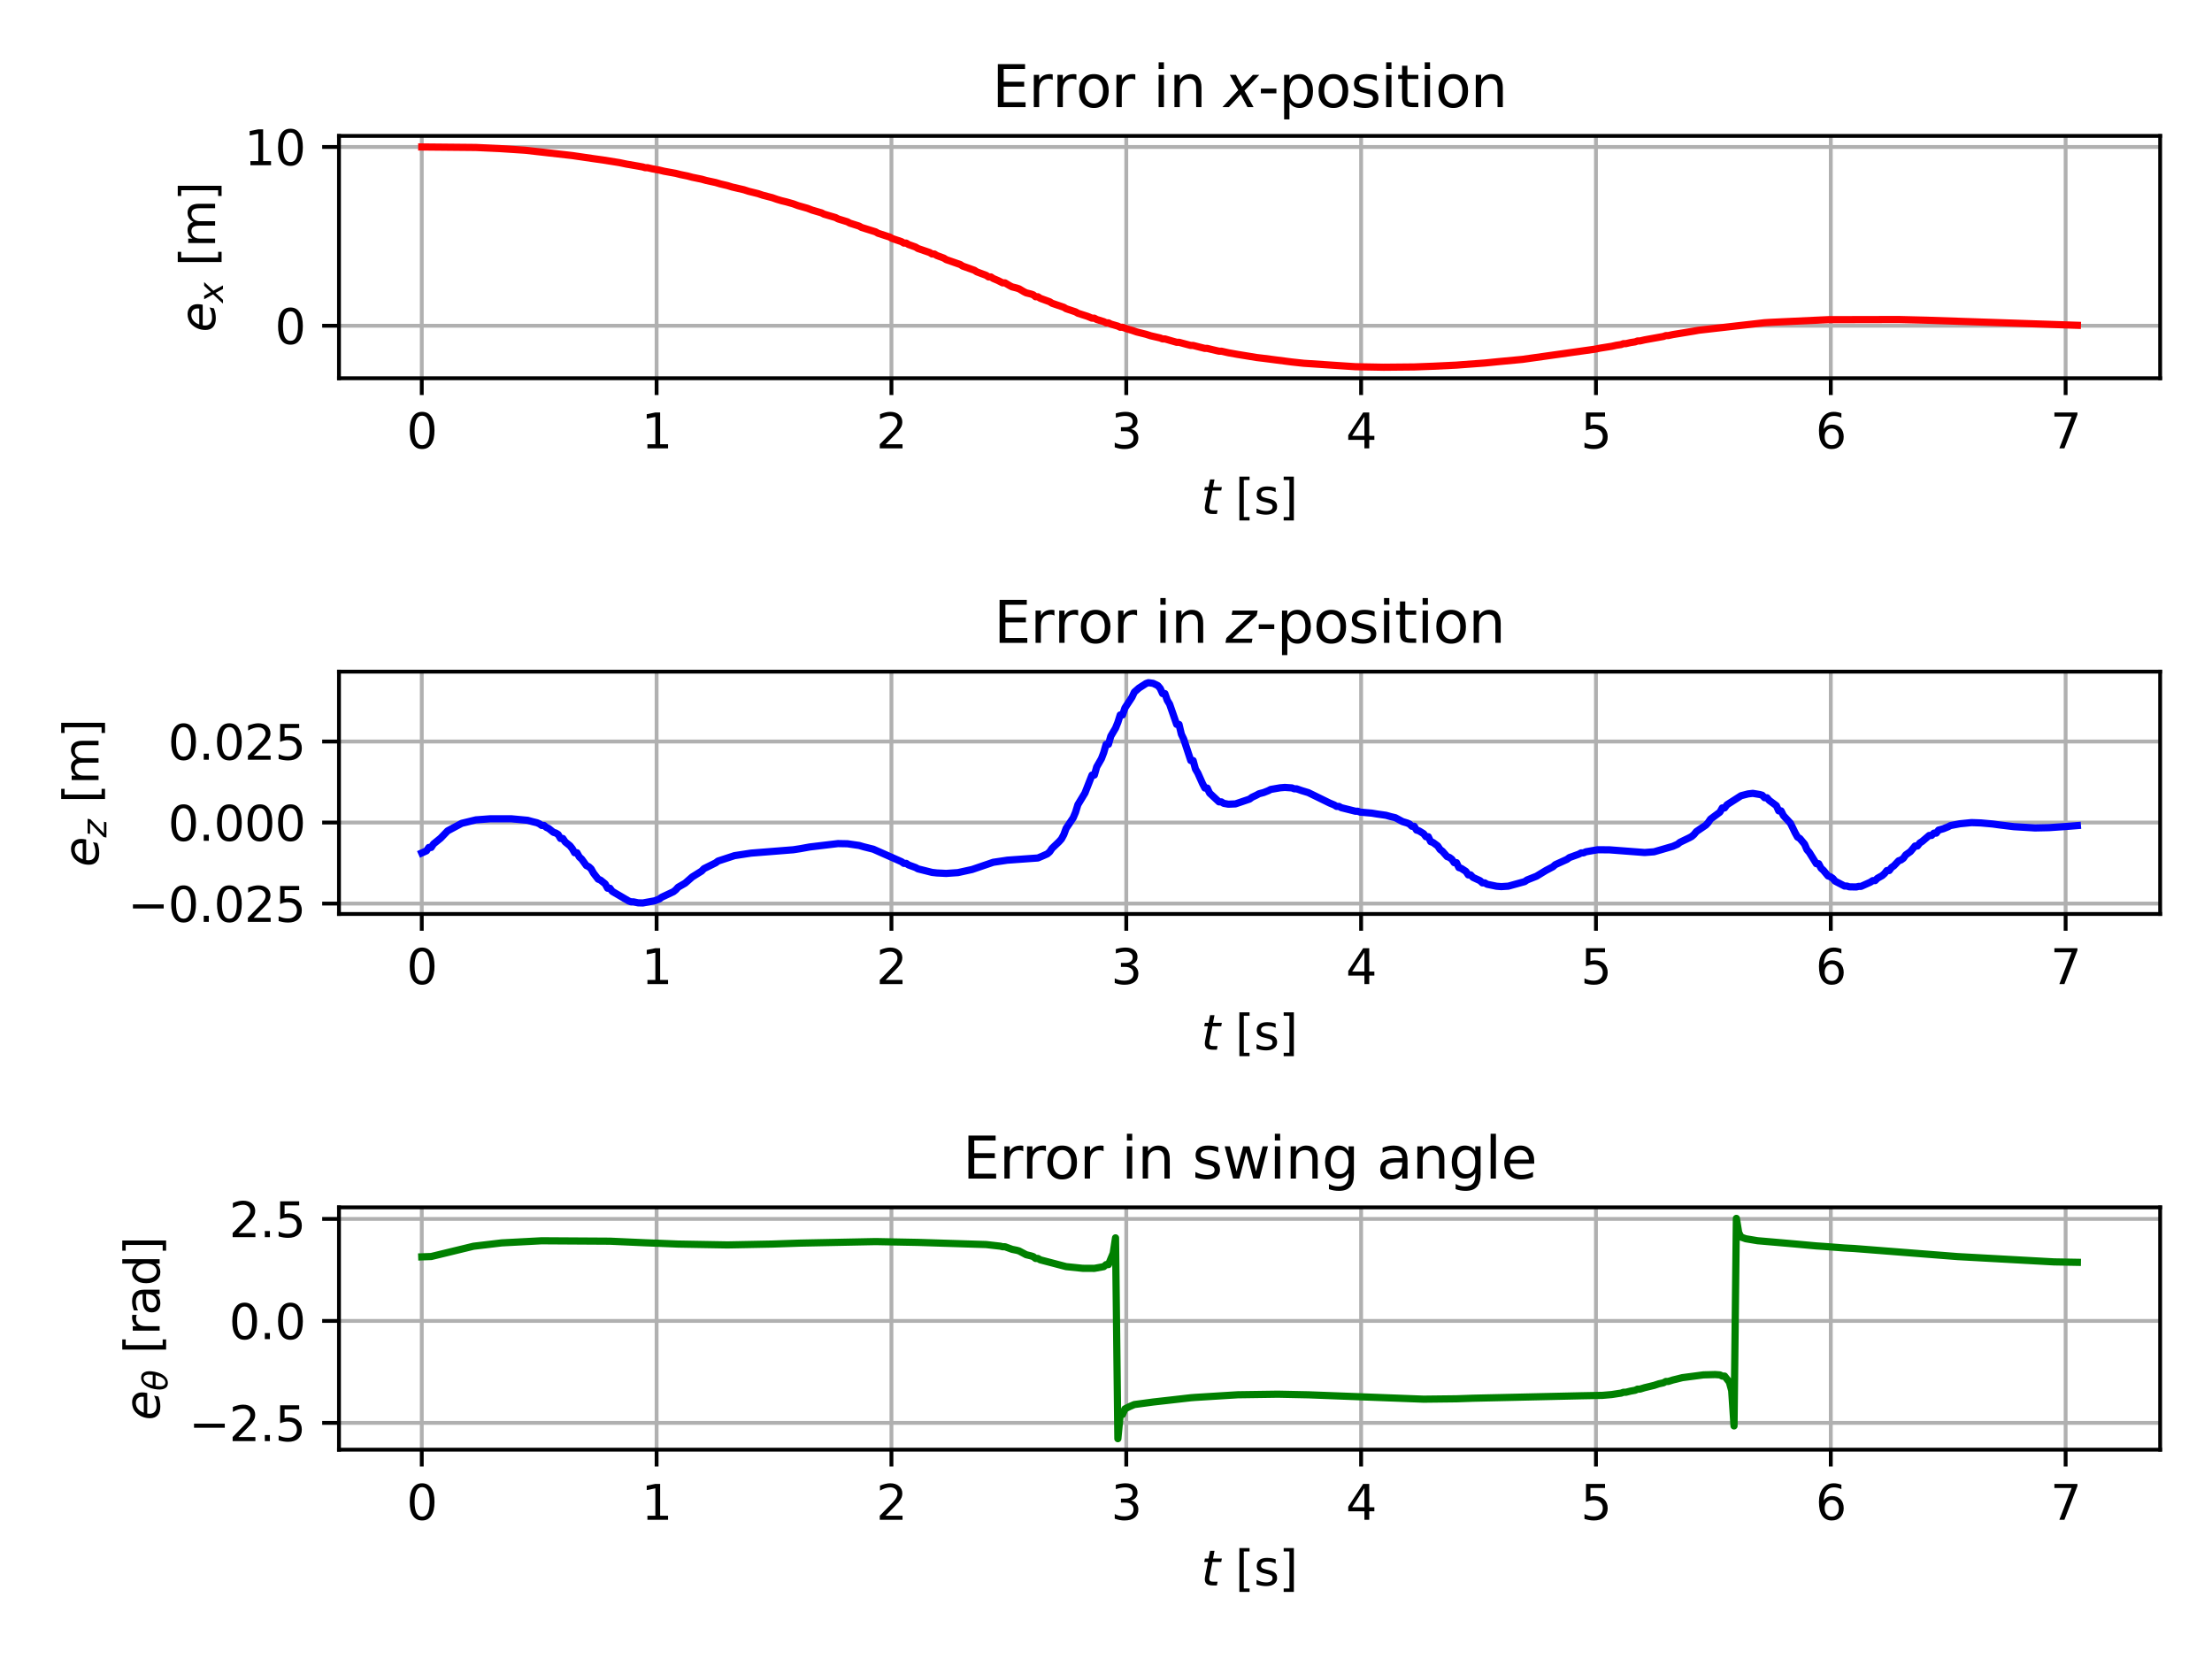 <?xml version="1.0" encoding="utf-8" standalone="no"?>
<!DOCTYPE svg PUBLIC "-//W3C//DTD SVG 1.1//EN"
  "http://www.w3.org/Graphics/SVG/1.1/DTD/svg11.dtd">
<svg xmlns:xlink="http://www.w3.org/1999/xlink" width="460.8pt" height="345.6pt" viewBox="0 0 460.8 345.6" xmlns="http://www.w3.org/2000/svg" version="1.1">
 <defs>
  <style type="text/css">*{stroke-linejoin: round; stroke-linecap: butt}</style>
 </defs>
 <g id="figure_1">
  <g id="patch_1">
   <path d="M 0 345.6 
L 460.8 345.6 
L 460.8 0 
L 0 0 
z
" style="fill: #ffffff"/>
  </g>
  <g id="axes_1">
   <g id="patch_2">
    <path d="M 70.616 78.797 
L 450 78.797 
L 450 28.32 
L 70.616 28.32 
z
" style="fill: #ffffff"/>
   </g>
   <g id="matplotlib.axis_1">
    <g id="xtick_1">
     <g id="line2d_1">
      <path d="M 87.861 78.797 
L 87.861 28.32 
" clip-path="url(#p0b30ae0923)" style="fill: none; stroke: #b0b0b0; stroke-width: 0.8; stroke-linecap: square"/>
     </g>
     <g id="line2d_2">
      <defs>
       <path id="m5972b2298d" d="M 0 0 
L 0 3.5 
" style="stroke: #000000; stroke-width: 0.8"/>
      </defs>
      <g>
       <use xlink:href="#m5972b2298d" x="87.861" y="78.797" style="stroke: #000000; stroke-width: 0.8"/>
      </g>
     </g>
     <g id="text_1">
      <!-- 0 -->
      <g transform="translate(84.679 93.396)scale(0.1 -0.1)">
       <defs>
        <path id="DejaVuSans-30" d="M 2034 4250 
Q 1547 4250 1301 3770 
Q 1056 3291 1056 2328 
Q 1056 1369 1301 889 
Q 1547 409 2034 409 
Q 2525 409 2770 889 
Q 3016 1369 3016 2328 
Q 3016 3291 2770 3770 
Q 2525 4250 2034 4250 
z
M 2034 4750 
Q 2819 4750 3233 4129 
Q 3647 3509 3647 2328 
Q 3647 1150 3233 529 
Q 2819 -91 2034 -91 
Q 1250 -91 836 529 
Q 422 1150 422 2328 
Q 422 3509 836 4129 
Q 1250 4750 2034 4750 
z
" transform="scale(0.016)"/>
       </defs>
       <use xlink:href="#DejaVuSans-30"/>
      </g>
     </g>
    </g>
    <g id="xtick_2">
     <g id="line2d_3">
      <path d="M 136.782 78.797 
L 136.782 28.32 
" clip-path="url(#p0b30ae0923)" style="fill: none; stroke: #b0b0b0; stroke-width: 0.8; stroke-linecap: square"/>
     </g>
     <g id="line2d_4">
      <g>
       <use xlink:href="#m5972b2298d" x="136.782" y="78.797" style="stroke: #000000; stroke-width: 0.8"/>
      </g>
     </g>
     <g id="text_2">
      <!-- 1 -->
      <g transform="translate(133.601 93.396)scale(0.1 -0.1)">
       <defs>
        <path id="DejaVuSans-31" d="M 794 531 
L 1825 531 
L 1825 4091 
L 703 3866 
L 703 4441 
L 1819 4666 
L 2450 4666 
L 2450 531 
L 3481 531 
L 3481 0 
L 794 0 
L 794 531 
z
" transform="scale(0.016)"/>
       </defs>
       <use xlink:href="#DejaVuSans-31"/>
      </g>
     </g>
    </g>
    <g id="xtick_3">
     <g id="line2d_5">
      <path d="M 185.703 78.797 
L 185.703 28.32 
" clip-path="url(#p0b30ae0923)" style="fill: none; stroke: #b0b0b0; stroke-width: 0.8; stroke-linecap: square"/>
     </g>
     <g id="line2d_6">
      <g>
       <use xlink:href="#m5972b2298d" x="185.703" y="78.797" style="stroke: #000000; stroke-width: 0.8"/>
      </g>
     </g>
     <g id="text_3">
      <!-- 2 -->
      <g transform="translate(182.522 93.396)scale(0.1 -0.1)">
       <defs>
        <path id="DejaVuSans-32" d="M 1228 531 
L 3431 531 
L 3431 0 
L 469 0 
L 469 531 
Q 828 903 1448 1529 
Q 2069 2156 2228 2338 
Q 2531 2678 2651 2914 
Q 2772 3150 2772 3378 
Q 2772 3750 2511 3984 
Q 2250 4219 1831 4219 
Q 1534 4219 1204 4116 
Q 875 4013 500 3803 
L 500 4441 
Q 881 4594 1212 4672 
Q 1544 4750 1819 4750 
Q 2544 4750 2975 4387 
Q 3406 4025 3406 3419 
Q 3406 3131 3298 2873 
Q 3191 2616 2906 2266 
Q 2828 2175 2409 1742 
Q 1991 1309 1228 531 
z
" transform="scale(0.016)"/>
       </defs>
       <use xlink:href="#DejaVuSans-32"/>
      </g>
     </g>
    </g>
    <g id="xtick_4">
     <g id="line2d_7">
      <path d="M 234.624 78.797 
L 234.624 28.32 
" clip-path="url(#p0b30ae0923)" style="fill: none; stroke: #b0b0b0; stroke-width: 0.8; stroke-linecap: square"/>
     </g>
     <g id="line2d_8">
      <g>
       <use xlink:href="#m5972b2298d" x="234.624" y="78.797" style="stroke: #000000; stroke-width: 0.8"/>
      </g>
     </g>
     <g id="text_4">
      <!-- 3 -->
      <g transform="translate(231.443 93.396)scale(0.1 -0.1)">
       <defs>
        <path id="DejaVuSans-33" d="M 2597 2516 
Q 3050 2419 3304 2112 
Q 3559 1806 3559 1356 
Q 3559 666 3084 287 
Q 2609 -91 1734 -91 
Q 1441 -91 1130 -33 
Q 819 25 488 141 
L 488 750 
Q 750 597 1062 519 
Q 1375 441 1716 441 
Q 2309 441 2620 675 
Q 2931 909 2931 1356 
Q 2931 1769 2642 2001 
Q 2353 2234 1838 2234 
L 1294 2234 
L 1294 2753 
L 1863 2753 
Q 2328 2753 2575 2939 
Q 2822 3125 2822 3475 
Q 2822 3834 2567 4026 
Q 2313 4219 1838 4219 
Q 1578 4219 1281 4162 
Q 984 4106 628 3988 
L 628 4550 
Q 988 4650 1302 4700 
Q 1616 4750 1894 4750 
Q 2613 4750 3031 4423 
Q 3450 4097 3450 3541 
Q 3450 3153 3228 2886 
Q 3006 2619 2597 2516 
z
" transform="scale(0.016)"/>
       </defs>
       <use xlink:href="#DejaVuSans-33"/>
      </g>
     </g>
    </g>
    <g id="xtick_5">
     <g id="line2d_9">
      <path d="M 283.546 78.797 
L 283.546 28.32 
" clip-path="url(#p0b30ae0923)" style="fill: none; stroke: #b0b0b0; stroke-width: 0.8; stroke-linecap: square"/>
     </g>
     <g id="line2d_10">
      <g>
       <use xlink:href="#m5972b2298d" x="283.546" y="78.797" style="stroke: #000000; stroke-width: 0.8"/>
      </g>
     </g>
     <g id="text_5">
      <!-- 4 -->
      <g transform="translate(280.364 93.396)scale(0.1 -0.1)">
       <defs>
        <path id="DejaVuSans-34" d="M 2419 4116 
L 825 1625 
L 2419 1625 
L 2419 4116 
z
M 2253 4666 
L 3047 4666 
L 3047 1625 
L 3713 1625 
L 3713 1100 
L 3047 1100 
L 3047 0 
L 2419 0 
L 2419 1100 
L 313 1100 
L 313 1709 
L 2253 4666 
z
" transform="scale(0.016)"/>
       </defs>
       <use xlink:href="#DejaVuSans-34"/>
      </g>
     </g>
    </g>
    <g id="xtick_6">
     <g id="line2d_11">
      <path d="M 332.467 78.797 
L 332.467 28.32 
" clip-path="url(#p0b30ae0923)" style="fill: none; stroke: #b0b0b0; stroke-width: 0.8; stroke-linecap: square"/>
     </g>
     <g id="line2d_12">
      <g>
       <use xlink:href="#m5972b2298d" x="332.467" y="78.797" style="stroke: #000000; stroke-width: 0.8"/>
      </g>
     </g>
     <g id="text_6">
      <!-- 5 -->
      <g transform="translate(329.286 93.396)scale(0.1 -0.1)">
       <defs>
        <path id="DejaVuSans-35" d="M 691 4666 
L 3169 4666 
L 3169 4134 
L 1269 4134 
L 1269 2991 
Q 1406 3038 1543 3061 
Q 1681 3084 1819 3084 
Q 2600 3084 3056 2656 
Q 3513 2228 3513 1497 
Q 3513 744 3044 326 
Q 2575 -91 1722 -91 
Q 1428 -91 1123 -41 
Q 819 9 494 109 
L 494 744 
Q 775 591 1075 516 
Q 1375 441 1709 441 
Q 2250 441 2565 725 
Q 2881 1009 2881 1497 
Q 2881 1984 2565 2268 
Q 2250 2553 1709 2553 
Q 1456 2553 1204 2497 
Q 953 2441 691 2322 
L 691 4666 
z
" transform="scale(0.016)"/>
       </defs>
       <use xlink:href="#DejaVuSans-35"/>
      </g>
     </g>
    </g>
    <g id="xtick_7">
     <g id="line2d_13">
      <path d="M 381.388 78.797 
L 381.388 28.32 
" clip-path="url(#p0b30ae0923)" style="fill: none; stroke: #b0b0b0; stroke-width: 0.8; stroke-linecap: square"/>
     </g>
     <g id="line2d_14">
      <g>
       <use xlink:href="#m5972b2298d" x="381.388" y="78.797" style="stroke: #000000; stroke-width: 0.8"/>
      </g>
     </g>
     <g id="text_7">
      <!-- 6 -->
      <g transform="translate(378.207 93.396)scale(0.1 -0.1)">
       <defs>
        <path id="DejaVuSans-36" d="M 2113 2584 
Q 1688 2584 1439 2293 
Q 1191 2003 1191 1497 
Q 1191 994 1439 701 
Q 1688 409 2113 409 
Q 2538 409 2786 701 
Q 3034 994 3034 1497 
Q 3034 2003 2786 2293 
Q 2538 2584 2113 2584 
z
M 3366 4563 
L 3366 3988 
Q 3128 4100 2886 4159 
Q 2644 4219 2406 4219 
Q 1781 4219 1451 3797 
Q 1122 3375 1075 2522 
Q 1259 2794 1537 2939 
Q 1816 3084 2150 3084 
Q 2853 3084 3261 2657 
Q 3669 2231 3669 1497 
Q 3669 778 3244 343 
Q 2819 -91 2113 -91 
Q 1303 -91 875 529 
Q 447 1150 447 2328 
Q 447 3434 972 4092 
Q 1497 4750 2381 4750 
Q 2619 4750 2861 4703 
Q 3103 4656 3366 4563 
z
" transform="scale(0.016)"/>
       </defs>
       <use xlink:href="#DejaVuSans-36"/>
      </g>
     </g>
    </g>
    <g id="xtick_8">
     <g id="line2d_15">
      <path d="M 430.309 78.797 
L 430.309 28.32 
" clip-path="url(#p0b30ae0923)" style="fill: none; stroke: #b0b0b0; stroke-width: 0.8; stroke-linecap: square"/>
     </g>
     <g id="line2d_16">
      <g>
       <use xlink:href="#m5972b2298d" x="430.309" y="78.797" style="stroke: #000000; stroke-width: 0.8"/>
      </g>
     </g>
     <g id="text_8">
      <!-- 7 -->
      <g transform="translate(427.128 93.396)scale(0.1 -0.1)">
       <defs>
        <path id="DejaVuSans-37" d="M 525 4666 
L 3525 4666 
L 3525 4397 
L 1831 0 
L 1172 0 
L 2766 4134 
L 525 4134 
L 525 4666 
z
" transform="scale(0.016)"/>
       </defs>
       <use xlink:href="#DejaVuSans-37"/>
      </g>
     </g>
    </g>
    <g id="text_9">
     <!-- $t$ [s] -->
     <g transform="translate(250.208 107.074)scale(0.1 -0.1)">
      <defs>
       <path id="DejaVuSans-Oblique-74" d="M 2706 3500 
L 2619 3053 
L 1472 3053 
L 1100 1153 
Q 1081 1047 1072 975 
Q 1063 903 1063 863 
Q 1063 663 1183 572 
Q 1303 481 1569 481 
L 2150 481 
L 2053 0 
L 1503 0 
Q 991 0 739 200 
Q 488 400 488 806 
Q 488 878 497 964 
Q 506 1050 525 1153 
L 897 3053 
L 409 3053 
L 500 3500 
L 978 3500 
L 1172 4494 
L 1747 4494 
L 1556 3500 
L 2706 3500 
z
" transform="scale(0.016)"/>
       <path id="DejaVuSans-20" transform="scale(0.016)"/>
       <path id="DejaVuSans-5b" d="M 550 4863 
L 1875 4863 
L 1875 4416 
L 1125 4416 
L 1125 -397 
L 1875 -397 
L 1875 -844 
L 550 -844 
L 550 4863 
z
" transform="scale(0.016)"/>
       <path id="DejaVuSans-73" d="M 2834 3397 
L 2834 2853 
Q 2591 2978 2328 3040 
Q 2066 3103 1784 3103 
Q 1356 3103 1142 2972 
Q 928 2841 928 2578 
Q 928 2378 1081 2264 
Q 1234 2150 1697 2047 
L 1894 2003 
Q 2506 1872 2764 1633 
Q 3022 1394 3022 966 
Q 3022 478 2636 193 
Q 2250 -91 1575 -91 
Q 1294 -91 989 -36 
Q 684 19 347 128 
L 347 722 
Q 666 556 975 473 
Q 1284 391 1588 391 
Q 1994 391 2212 530 
Q 2431 669 2431 922 
Q 2431 1156 2273 1281 
Q 2116 1406 1581 1522 
L 1381 1569 
Q 847 1681 609 1914 
Q 372 2147 372 2553 
Q 372 3047 722 3315 
Q 1072 3584 1716 3584 
Q 2034 3584 2315 3537 
Q 2597 3491 2834 3397 
z
" transform="scale(0.016)"/>
       <path id="DejaVuSans-5d" d="M 1947 4863 
L 1947 -844 
L 622 -844 
L 622 -397 
L 1369 -397 
L 1369 4416 
L 622 4416 
L 622 4863 
L 1947 4863 
z
" transform="scale(0.016)"/>
      </defs>
      <use xlink:href="#DejaVuSans-Oblique-74" transform="translate(0 0.016)"/>
      <use xlink:href="#DejaVuSans-20" transform="translate(39.209 0.016)"/>
      <use xlink:href="#DejaVuSans-5b" transform="translate(70.996 0.016)"/>
      <use xlink:href="#DejaVuSans-73" transform="translate(110.01 0.016)"/>
      <use xlink:href="#DejaVuSans-5d" transform="translate(162.109 0.016)"/>
     </g>
    </g>
   </g>
   <g id="matplotlib.axis_2">
    <g id="ytick_1">
     <g id="line2d_17">
      <path d="M 70.616 67.858 
L 450 67.858 
" clip-path="url(#p0b30ae0923)" style="fill: none; stroke: #b0b0b0; stroke-width: 0.8; stroke-linecap: square"/>
     </g>
     <g id="line2d_18">
      <defs>
       <path id="mc6f076b731" d="M 0 0 
L -3.5 0 
" style="stroke: #000000; stroke-width: 0.8"/>
      </defs>
      <g>
       <use xlink:href="#mc6f076b731" x="70.616" y="67.858" style="stroke: #000000; stroke-width: 0.8"/>
      </g>
     </g>
     <g id="text_10">
      <!-- 0 -->
      <g transform="translate(57.254 71.658)scale(0.1 -0.1)">
       <use xlink:href="#DejaVuSans-30"/>
      </g>
     </g>
    </g>
    <g id="ytick_2">
     <g id="line2d_19">
      <path d="M 70.616 30.614 
L 450 30.614 
" clip-path="url(#p0b30ae0923)" style="fill: none; stroke: #b0b0b0; stroke-width: 0.8; stroke-linecap: square"/>
     </g>
     <g id="line2d_20">
      <g>
       <use xlink:href="#mc6f076b731" x="70.616" y="30.614" style="stroke: #000000; stroke-width: 0.8"/>
      </g>
     </g>
     <g id="text_11">
      <!-- 10 -->
      <g transform="translate(50.891 34.414)scale(0.1 -0.1)">
       <use xlink:href="#DejaVuSans-31"/>
       <use xlink:href="#DejaVuSans-30" x="63.623"/>
      </g>
     </g>
    </g>
    <g id="text_12">
     <!-- $e_x$ [m] -->
     <g transform="translate(44.811 69.209)rotate(-90)scale(0.1 -0.1)">
      <defs>
       <path id="DejaVuSans-Oblique-65" d="M 3078 2063 
Q 3088 2113 3092 2166 
Q 3097 2219 3097 2272 
Q 3097 2653 2873 2875 
Q 2650 3097 2266 3097 
Q 1838 3097 1509 2826 
Q 1181 2556 1013 2059 
L 3078 2063 
z
M 3578 1613 
L 903 1613 
Q 884 1494 878 1425 
Q 872 1356 872 1306 
Q 872 872 1139 634 
Q 1406 397 1894 397 
Q 2269 397 2603 481 
Q 2938 566 3225 728 
L 3116 159 
Q 2806 34 2476 -28 
Q 2147 -91 1806 -91 
Q 1078 -91 686 257 
Q 294 606 294 1247 
Q 294 1794 489 2264 
Q 684 2734 1063 3103 
Q 1306 3334 1642 3459 
Q 1978 3584 2356 3584 
Q 2950 3584 3301 3228 
Q 3653 2872 3653 2272 
Q 3653 2128 3634 1964 
Q 3616 1800 3578 1613 
z
" transform="scale(0.016)"/>
       <path id="DejaVuSans-Oblique-78" d="M 3841 3500 
L 2234 1784 
L 3219 0 
L 2559 0 
L 1819 1388 
L 531 0 
L -166 0 
L 1556 1844 
L 641 3500 
L 1300 3500 
L 1972 2234 
L 3144 3500 
L 3841 3500 
z
" transform="scale(0.016)"/>
       <path id="DejaVuSans-6d" d="M 3328 2828 
Q 3544 3216 3844 3400 
Q 4144 3584 4550 3584 
Q 5097 3584 5394 3201 
Q 5691 2819 5691 2113 
L 5691 0 
L 5113 0 
L 5113 2094 
Q 5113 2597 4934 2840 
Q 4756 3084 4391 3084 
Q 3944 3084 3684 2787 
Q 3425 2491 3425 1978 
L 3425 0 
L 2847 0 
L 2847 2094 
Q 2847 2600 2669 2842 
Q 2491 3084 2119 3084 
Q 1678 3084 1418 2786 
Q 1159 2488 1159 1978 
L 1159 0 
L 581 0 
L 581 3500 
L 1159 3500 
L 1159 2956 
Q 1356 3278 1631 3431 
Q 1906 3584 2284 3584 
Q 2666 3584 2933 3390 
Q 3200 3197 3328 2828 
z
" transform="scale(0.016)"/>
      </defs>
      <use xlink:href="#DejaVuSans-Oblique-65" transform="translate(0 0.016)"/>
      <use xlink:href="#DejaVuSans-Oblique-78" transform="translate(61.523 -16.391)scale(0.7)"/>
      <use xlink:href="#DejaVuSans-20" transform="translate(105.684 0.016)"/>
      <use xlink:href="#DejaVuSans-5b" transform="translate(137.471 0.016)"/>
      <use xlink:href="#DejaVuSans-6d" transform="translate(176.484 0.016)"/>
      <use xlink:href="#DejaVuSans-5d" transform="translate(273.896 0.016)"/>
     </g>
    </g>
   </g>
   <g id="line2d_21">
    <path d="M 87.861 30.614 
L 99.129 30.721 
L 104.028 30.946 
L 109.417 31.299 
L 119.215 32.404 
L 120.684 32.619 
L 123.624 33.05 
L 125.584 33.324 
L 129.013 33.874 
L 130.483 34.18 
L 132.932 34.605 
L 133.912 34.787 
L 134.402 34.935 
L 134.892 34.935 
L 135.872 35.162 
L 137.341 35.431 
L 138.321 35.668 
L 140.771 36.114 
L 141.75 36.364 
L 143.22 36.663 
L 144.2 36.925 
L 146.16 37.328 
L 147.139 37.603 
L 149.099 38.027 
L 150.079 38.316 
L 151.549 38.661 
L 152.528 38.963 
L 154.978 39.531 
L 155.958 39.849 
L 157.917 40.336 
L 158.897 40.668 
L 160.857 41.176 
L 161.837 41.522 
L 162.817 41.814 
L 163.796 42.05 
L 165.266 42.469 
L 166.246 42.835 
L 168.205 43.392 
L 169.185 43.77 
L 171.145 44.346 
L 171.635 44.605 
L 174.084 45.33 
L 174.574 45.597 
L 176.534 46.205 
L 177.024 46.479 
L 178.983 47.101 
L 179.473 47.381 
L 182.413 48.302 
L 182.903 48.589 
L 185.352 49.386 
L 185.842 49.679 
L 187.802 50.343 
L 188.292 50.641 
L 188.782 50.641 
L 189.271 50.94 
L 190.741 51.467 
L 191.231 51.77 
L 193.681 52.609 
L 194.171 52.917 
L 194.66 52.917 
L 195.15 53.226 
L 196.62 53.77 
L 197.11 54.083 
L 200.049 55.107 
L 200.539 55.425 
L 202.989 56.306 
L 203.479 56.629 
L 205.438 57.361 
L 205.928 57.688 
L 206.418 57.688 
L 206.908 58.017 
L 207.888 58.429 
L 208.868 58.926 
L 209.358 58.926 
L 210.337 59.508 
L 210.827 59.758 
L 211.807 60.008 
L 212.297 60.174 
L 213.277 60.754 
L 213.767 61.002 
L 214.747 61.249 
L 215.237 61.413 
L 215.726 61.82 
L 216.216 61.82 
L 216.706 62.143 
L 218.666 62.858 
L 219.156 63.171 
L 221.605 64.013 
L 222.095 64.311 
L 224.055 64.968 
L 224.545 65.254 
L 226.504 65.88 
L 227.484 66.285 
L 227.974 66.285 
L 228.464 66.55 
L 229.934 67.005 
L 230.424 67.259 
L 230.914 67.259 
L 231.403 67.509 
L 232.873 67.938 
L 233.363 68.177 
L 233.853 68.177 
L 234.833 68.529 
L 235.813 68.816 
L 236.792 69.152 
L 238.752 69.64 
L 239.732 69.954 
L 241.692 70.408 
L 242.181 70.604 
L 242.671 70.604 
L 243.651 70.89 
L 245.121 71.305 
L 245.611 71.305 
L 246.591 71.573 
L 248.06 71.961 
L 248.55 71.961 
L 249.53 72.213 
L 251 72.578 
L 251.49 72.578 
L 252.469 72.815 
L 253.939 73.158 
L 254.429 73.158 
L 255.899 73.488 
L 257.858 73.836 
L 261.778 74.476 
L 263.247 74.651 
L 269.126 75.41 
L 270.106 75.516 
L 271.576 75.675 
L 282.354 76.391 
L 288.233 76.5 
L 294.601 76.44 
L 298.521 76.294 
L 303.42 76.059 
L 304.89 75.946 
L 309.299 75.622 
L 312.238 75.327 
L 317.137 74.867 
L 332.324 72.73 
L 333.304 72.527 
L 335.754 72.139 
L 336.733 71.921 
L 337.713 71.774 
L 338.203 71.588 
L 338.693 71.588 
L 339.673 71.363 
L 340.653 71.212 
L 341.143 71.023 
L 341.633 71.023 
L 342.612 70.796 
L 346.532 70.089 
L 347.022 69.909 
L 347.511 69.909 
L 348.491 69.697 
L 352.9 68.971 
L 353.88 68.79 
L 367.598 67.227 
L 369.067 67.141 
L 380.825 66.594 
L 395.522 66.562 
L 401.401 66.706 
L 432.755 67.766 
L 432.755 67.766 
" clip-path="url(#p0b30ae0923)" style="fill: none; stroke: #ff0000; stroke-width: 1.5; stroke-linecap: square"/>
   </g>
   <g id="patch_3">
    <path d="M 70.616 78.797 
L 70.616 28.32 
" style="fill: none; stroke: #000000; stroke-width: 0.8; stroke-linejoin: miter; stroke-linecap: square"/>
   </g>
   <g id="patch_4">
    <path d="M 450 78.797 
L 450 28.32 
" style="fill: none; stroke: #000000; stroke-width: 0.8; stroke-linejoin: miter; stroke-linecap: square"/>
   </g>
   <g id="patch_5">
    <path d="M 70.616 78.797 
L 450 78.797 
" style="fill: none; stroke: #000000; stroke-width: 0.8; stroke-linejoin: miter; stroke-linecap: square"/>
   </g>
   <g id="patch_6">
    <path d="M 70.616 28.32 
L 450 28.32 
" style="fill: none; stroke: #000000; stroke-width: 0.8; stroke-linejoin: miter; stroke-linecap: square"/>
   </g>
   <g id="text_13">
    <!-- Error in $x$-position -->
    <g transform="translate(206.668 22.32)scale(0.12 -0.12)">
     <defs>
      <path id="DejaVuSans-45" d="M 628 4666 
L 3578 4666 
L 3578 4134 
L 1259 4134 
L 1259 2753 
L 3481 2753 
L 3481 2222 
L 1259 2222 
L 1259 531 
L 3634 531 
L 3634 0 
L 628 0 
L 628 4666 
z
" transform="scale(0.016)"/>
      <path id="DejaVuSans-72" d="M 2631 2963 
Q 2534 3019 2420 3045 
Q 2306 3072 2169 3072 
Q 1681 3072 1420 2755 
Q 1159 2438 1159 1844 
L 1159 0 
L 581 0 
L 581 3500 
L 1159 3500 
L 1159 2956 
Q 1341 3275 1631 3429 
Q 1922 3584 2338 3584 
Q 2397 3584 2469 3576 
Q 2541 3569 2628 3553 
L 2631 2963 
z
" transform="scale(0.016)"/>
      <path id="DejaVuSans-6f" d="M 1959 3097 
Q 1497 3097 1228 2736 
Q 959 2375 959 1747 
Q 959 1119 1226 758 
Q 1494 397 1959 397 
Q 2419 397 2687 759 
Q 2956 1122 2956 1747 
Q 2956 2369 2687 2733 
Q 2419 3097 1959 3097 
z
M 1959 3584 
Q 2709 3584 3137 3096 
Q 3566 2609 3566 1747 
Q 3566 888 3137 398 
Q 2709 -91 1959 -91 
Q 1206 -91 779 398 
Q 353 888 353 1747 
Q 353 2609 779 3096 
Q 1206 3584 1959 3584 
z
" transform="scale(0.016)"/>
      <path id="DejaVuSans-69" d="M 603 3500 
L 1178 3500 
L 1178 0 
L 603 0 
L 603 3500 
z
M 603 4863 
L 1178 4863 
L 1178 4134 
L 603 4134 
L 603 4863 
z
" transform="scale(0.016)"/>
      <path id="DejaVuSans-6e" d="M 3513 2113 
L 3513 0 
L 2938 0 
L 2938 2094 
Q 2938 2591 2744 2837 
Q 2550 3084 2163 3084 
Q 1697 3084 1428 2787 
Q 1159 2491 1159 1978 
L 1159 0 
L 581 0 
L 581 3500 
L 1159 3500 
L 1159 2956 
Q 1366 3272 1645 3428 
Q 1925 3584 2291 3584 
Q 2894 3584 3203 3211 
Q 3513 2838 3513 2113 
z
" transform="scale(0.016)"/>
      <path id="DejaVuSans-2d" d="M 313 2009 
L 1997 2009 
L 1997 1497 
L 313 1497 
L 313 2009 
z
" transform="scale(0.016)"/>
      <path id="DejaVuSans-70" d="M 1159 525 
L 1159 -1331 
L 581 -1331 
L 581 3500 
L 1159 3500 
L 1159 2969 
Q 1341 3281 1617 3432 
Q 1894 3584 2278 3584 
Q 2916 3584 3314 3078 
Q 3713 2572 3713 1747 
Q 3713 922 3314 415 
Q 2916 -91 2278 -91 
Q 1894 -91 1617 61 
Q 1341 213 1159 525 
z
M 3116 1747 
Q 3116 2381 2855 2742 
Q 2594 3103 2138 3103 
Q 1681 3103 1420 2742 
Q 1159 2381 1159 1747 
Q 1159 1113 1420 752 
Q 1681 391 2138 391 
Q 2594 391 2855 752 
Q 3116 1113 3116 1747 
z
" transform="scale(0.016)"/>
      <path id="DejaVuSans-74" d="M 1172 4494 
L 1172 3500 
L 2356 3500 
L 2356 3053 
L 1172 3053 
L 1172 1153 
Q 1172 725 1289 603 
Q 1406 481 1766 481 
L 2356 481 
L 2356 0 
L 1766 0 
Q 1100 0 847 248 
Q 594 497 594 1153 
L 594 3053 
L 172 3053 
L 172 3500 
L 594 3500 
L 594 4494 
L 1172 4494 
z
" transform="scale(0.016)"/>
     </defs>
     <use xlink:href="#DejaVuSans-45" transform="translate(0 0.016)"/>
     <use xlink:href="#DejaVuSans-72" transform="translate(63.184 0.016)"/>
     <use xlink:href="#DejaVuSans-72" transform="translate(104.297 0.016)"/>
     <use xlink:href="#DejaVuSans-6f" transform="translate(145.41 0.016)"/>
     <use xlink:href="#DejaVuSans-72" transform="translate(206.592 0.016)"/>
     <use xlink:href="#DejaVuSans-20" transform="translate(247.705 0.016)"/>
     <use xlink:href="#DejaVuSans-69" transform="translate(279.492 0.016)"/>
     <use xlink:href="#DejaVuSans-6e" transform="translate(307.275 0.016)"/>
     <use xlink:href="#DejaVuSans-20" transform="translate(370.654 0.016)"/>
     <use xlink:href="#DejaVuSans-Oblique-78" transform="translate(402.441 0.016)"/>
     <use xlink:href="#DejaVuSans-2d" transform="translate(461.621 0.016)"/>
     <use xlink:href="#DejaVuSans-70" transform="translate(497.705 0.016)"/>
     <use xlink:href="#DejaVuSans-6f" transform="translate(561.182 0.016)"/>
     <use xlink:href="#DejaVuSans-73" transform="translate(622.363 0.016)"/>
     <use xlink:href="#DejaVuSans-69" transform="translate(674.463 0.016)"/>
     <use xlink:href="#DejaVuSans-74" transform="translate(702.246 0.016)"/>
     <use xlink:href="#DejaVuSans-69" transform="translate(741.455 0.016)"/>
     <use xlink:href="#DejaVuSans-6f" transform="translate(769.238 0.016)"/>
     <use xlink:href="#DejaVuSans-6e" transform="translate(830.42 0.016)"/>
    </g>
   </g>
  </g>
  <g id="axes_2">
   <g id="patch_7">
    <path d="M 70.616 190.398 
L 450 190.398 
L 450 139.92 
L 70.616 139.92 
z
" style="fill: #ffffff"/>
   </g>
   <g id="matplotlib.axis_3">
    <g id="xtick_9">
     <g id="line2d_22">
      <path d="M 87.861 190.398 
L 87.861 139.92 
" clip-path="url(#p788bd7ddce)" style="fill: none; stroke: #b0b0b0; stroke-width: 0.8; stroke-linecap: square"/>
     </g>
     <g id="line2d_23">
      <g>
       <use xlink:href="#m5972b2298d" x="87.861" y="190.398" style="stroke: #000000; stroke-width: 0.8"/>
      </g>
     </g>
     <g id="text_14">
      <!-- 0 -->
      <g transform="translate(84.679 204.996)scale(0.1 -0.1)">
       <use xlink:href="#DejaVuSans-30"/>
      </g>
     </g>
    </g>
    <g id="xtick_10">
     <g id="line2d_24">
      <path d="M 136.782 190.398 
L 136.782 139.92 
" clip-path="url(#p788bd7ddce)" style="fill: none; stroke: #b0b0b0; stroke-width: 0.8; stroke-linecap: square"/>
     </g>
     <g id="line2d_25">
      <g>
       <use xlink:href="#m5972b2298d" x="136.782" y="190.398" style="stroke: #000000; stroke-width: 0.8"/>
      </g>
     </g>
     <g id="text_15">
      <!-- 1 -->
      <g transform="translate(133.601 204.996)scale(0.1 -0.1)">
       <use xlink:href="#DejaVuSans-31"/>
      </g>
     </g>
    </g>
    <g id="xtick_11">
     <g id="line2d_26">
      <path d="M 185.703 190.398 
L 185.703 139.92 
" clip-path="url(#p788bd7ddce)" style="fill: none; stroke: #b0b0b0; stroke-width: 0.8; stroke-linecap: square"/>
     </g>
     <g id="line2d_27">
      <g>
       <use xlink:href="#m5972b2298d" x="185.703" y="190.398" style="stroke: #000000; stroke-width: 0.8"/>
      </g>
     </g>
     <g id="text_16">
      <!-- 2 -->
      <g transform="translate(182.522 204.996)scale(0.1 -0.1)">
       <use xlink:href="#DejaVuSans-32"/>
      </g>
     </g>
    </g>
    <g id="xtick_12">
     <g id="line2d_28">
      <path d="M 234.624 190.398 
L 234.624 139.92 
" clip-path="url(#p788bd7ddce)" style="fill: none; stroke: #b0b0b0; stroke-width: 0.8; stroke-linecap: square"/>
     </g>
     <g id="line2d_29">
      <g>
       <use xlink:href="#m5972b2298d" x="234.624" y="190.398" style="stroke: #000000; stroke-width: 0.8"/>
      </g>
     </g>
     <g id="text_17">
      <!-- 3 -->
      <g transform="translate(231.443 204.996)scale(0.1 -0.1)">
       <use xlink:href="#DejaVuSans-33"/>
      </g>
     </g>
    </g>
    <g id="xtick_13">
     <g id="line2d_30">
      <path d="M 283.546 190.398 
L 283.546 139.92 
" clip-path="url(#p788bd7ddce)" style="fill: none; stroke: #b0b0b0; stroke-width: 0.8; stroke-linecap: square"/>
     </g>
     <g id="line2d_31">
      <g>
       <use xlink:href="#m5972b2298d" x="283.546" y="190.398" style="stroke: #000000; stroke-width: 0.8"/>
      </g>
     </g>
     <g id="text_18">
      <!-- 4 -->
      <g transform="translate(280.364 204.996)scale(0.1 -0.1)">
       <use xlink:href="#DejaVuSans-34"/>
      </g>
     </g>
    </g>
    <g id="xtick_14">
     <g id="line2d_32">
      <path d="M 332.467 190.398 
L 332.467 139.92 
" clip-path="url(#p788bd7ddce)" style="fill: none; stroke: #b0b0b0; stroke-width: 0.8; stroke-linecap: square"/>
     </g>
     <g id="line2d_33">
      <g>
       <use xlink:href="#m5972b2298d" x="332.467" y="190.398" style="stroke: #000000; stroke-width: 0.8"/>
      </g>
     </g>
     <g id="text_19">
      <!-- 5 -->
      <g transform="translate(329.286 204.996)scale(0.1 -0.1)">
       <use xlink:href="#DejaVuSans-35"/>
      </g>
     </g>
    </g>
    <g id="xtick_15">
     <g id="line2d_34">
      <path d="M 381.388 190.398 
L 381.388 139.92 
" clip-path="url(#p788bd7ddce)" style="fill: none; stroke: #b0b0b0; stroke-width: 0.8; stroke-linecap: square"/>
     </g>
     <g id="line2d_35">
      <g>
       <use xlink:href="#m5972b2298d" x="381.388" y="190.398" style="stroke: #000000; stroke-width: 0.8"/>
      </g>
     </g>
     <g id="text_20">
      <!-- 6 -->
      <g transform="translate(378.207 204.996)scale(0.1 -0.1)">
       <use xlink:href="#DejaVuSans-36"/>
      </g>
     </g>
    </g>
    <g id="xtick_16">
     <g id="line2d_36">
      <path d="M 430.309 190.398 
L 430.309 139.92 
" clip-path="url(#p788bd7ddce)" style="fill: none; stroke: #b0b0b0; stroke-width: 0.8; stroke-linecap: square"/>
     </g>
     <g id="line2d_37">
      <g>
       <use xlink:href="#m5972b2298d" x="430.309" y="190.398" style="stroke: #000000; stroke-width: 0.8"/>
      </g>
     </g>
     <g id="text_21">
      <!-- 7 -->
      <g transform="translate(427.128 204.996)scale(0.1 -0.1)">
       <use xlink:href="#DejaVuSans-37"/>
      </g>
     </g>
    </g>
    <g id="text_22">
     <!-- $t$ [s] -->
     <g transform="translate(250.208 218.674)scale(0.1 -0.1)">
      <use xlink:href="#DejaVuSans-Oblique-74" transform="translate(0 0.016)"/>
      <use xlink:href="#DejaVuSans-20" transform="translate(39.209 0.016)"/>
      <use xlink:href="#DejaVuSans-5b" transform="translate(70.996 0.016)"/>
      <use xlink:href="#DejaVuSans-73" transform="translate(110.01 0.016)"/>
      <use xlink:href="#DejaVuSans-5d" transform="translate(162.109 0.016)"/>
     </g>
    </g>
   </g>
   <g id="matplotlib.axis_4">
    <g id="ytick_3">
     <g id="line2d_38">
      <path d="M 70.616 188.238 
L 450 188.238 
" clip-path="url(#p788bd7ddce)" style="fill: none; stroke: #b0b0b0; stroke-width: 0.8; stroke-linecap: square"/>
     </g>
     <g id="line2d_39">
      <g>
       <use xlink:href="#mc6f076b731" x="70.616" y="188.238" style="stroke: #000000; stroke-width: 0.8"/>
      </g>
     </g>
     <g id="text_23">
      <!-- −0.025 -->
      <g transform="translate(26.608 192.037)scale(0.1 -0.1)">
       <defs>
        <path id="DejaVuSans-2212" d="M 678 2272 
L 4684 2272 
L 4684 1741 
L 678 1741 
L 678 2272 
z
" transform="scale(0.016)"/>
        <path id="DejaVuSans-2e" d="M 684 794 
L 1344 794 
L 1344 0 
L 684 0 
L 684 794 
z
" transform="scale(0.016)"/>
       </defs>
       <use xlink:href="#DejaVuSans-2212"/>
       <use xlink:href="#DejaVuSans-30" x="83.789"/>
       <use xlink:href="#DejaVuSans-2e" x="147.412"/>
       <use xlink:href="#DejaVuSans-30" x="179.199"/>
       <use xlink:href="#DejaVuSans-32" x="242.822"/>
       <use xlink:href="#DejaVuSans-35" x="306.445"/>
      </g>
     </g>
    </g>
    <g id="ytick_4">
     <g id="line2d_40">
      <path d="M 70.616 171.355 
L 450 171.355 
" clip-path="url(#p788bd7ddce)" style="fill: none; stroke: #b0b0b0; stroke-width: 0.8; stroke-linecap: square"/>
     </g>
     <g id="line2d_41">
      <g>
       <use xlink:href="#mc6f076b731" x="70.616" y="171.355" style="stroke: #000000; stroke-width: 0.8"/>
      </g>
     </g>
     <g id="text_24">
      <!-- 0.000 -->
      <g transform="translate(34.988 175.155)scale(0.1 -0.1)">
       <use xlink:href="#DejaVuSans-30"/>
       <use xlink:href="#DejaVuSans-2e" x="63.623"/>
       <use xlink:href="#DejaVuSans-30" x="95.41"/>
       <use xlink:href="#DejaVuSans-30" x="159.033"/>
       <use xlink:href="#DejaVuSans-30" x="222.656"/>
      </g>
     </g>
    </g>
    <g id="ytick_5">
     <g id="line2d_42">
      <path d="M 70.616 154.473 
L 450 154.473 
" clip-path="url(#p788bd7ddce)" style="fill: none; stroke: #b0b0b0; stroke-width: 0.8; stroke-linecap: square"/>
     </g>
     <g id="line2d_43">
      <g>
       <use xlink:href="#mc6f076b731" x="70.616" y="154.473" style="stroke: #000000; stroke-width: 0.8"/>
      </g>
     </g>
     <g id="text_25">
      <!-- 0.025 -->
      <g transform="translate(34.988 158.272)scale(0.1 -0.1)">
       <use xlink:href="#DejaVuSans-30"/>
       <use xlink:href="#DejaVuSans-2e" x="63.623"/>
       <use xlink:href="#DejaVuSans-30" x="95.41"/>
       <use xlink:href="#DejaVuSans-32" x="159.033"/>
       <use xlink:href="#DejaVuSans-35" x="222.656"/>
      </g>
     </g>
    </g>
    <g id="text_26">
     <!-- $e_z$ [m] -->
     <g transform="translate(20.529 180.609)rotate(-90)scale(0.1 -0.1)">
      <defs>
       <path id="DejaVuSans-Oblique-7a" d="M 744 3500 
L 3475 3500 
L 3372 2975 
L 738 459 
L 2913 459 
L 2822 0 
L -19 0 
L 84 525 
L 2719 3041 
L 653 3041 
L 744 3500 
z
" transform="scale(0.016)"/>
      </defs>
      <use xlink:href="#DejaVuSans-Oblique-65" transform="translate(0 0.016)"/>
      <use xlink:href="#DejaVuSans-Oblique-7a" transform="translate(61.523 -16.391)scale(0.7)"/>
      <use xlink:href="#DejaVuSans-20" transform="translate(101.001 0.016)"/>
      <use xlink:href="#DejaVuSans-5b" transform="translate(132.788 0.016)"/>
      <use xlink:href="#DejaVuSans-6d" transform="translate(171.802 0.016)"/>
      <use xlink:href="#DejaVuSans-5d" transform="translate(269.214 0.016)"/>
     </g>
    </g>
   </g>
   <g id="line2d_44">
    <path d="M 87.861 177.687 
L 88.841 177.246 
L 89.33 176.541 
L 89.82 176.541 
L 90.31 175.811 
L 91.78 174.619 
L 93.25 173.087 
L 96.189 171.51 
L 99.129 170.795 
L 102.068 170.573 
L 106.477 170.566 
L 109.907 170.883 
L 110.886 171.152 
L 111.866 171.394 
L 112.356 171.614 
L 112.846 171.959 
L 113.336 171.959 
L 113.826 172.369 
L 114.316 172.599 
L 115.296 173.389 
L 115.785 173.536 
L 116.275 173.84 
L 116.765 174.67 
L 117.255 174.67 
L 117.745 175.397 
L 118.725 176.176 
L 119.215 176.79 
L 119.705 177.641 
L 120.195 177.641 
L 120.684 178.521 
L 121.174 178.968 
L 122.154 180.319 
L 122.644 180.543 
L 123.134 180.991 
L 123.624 181.872 
L 124.604 183.14 
L 125.094 183.343 
L 126.073 184.127 
L 126.563 185.03 
L 127.053 185.03 
L 127.543 185.683 
L 130.973 187.697 
L 131.462 187.871 
L 131.952 187.871 
L 132.932 188.076 
L 133.912 188.103 
L 136.362 187.66 
L 137.341 187.284 
L 137.831 186.914 
L 140.281 185.765 
L 140.771 185.373 
L 141.261 184.828 
L 142.73 183.979 
L 144.2 182.689 
L 146.16 181.462 
L 146.65 180.956 
L 149.099 179.74 
L 149.589 179.37 
L 153.018 178.246 
L 156.448 177.72 
L 165.266 177.02 
L 166.736 176.793 
L 168.695 176.435 
L 174.574 175.733 
L 176.534 175.77 
L 178.983 176.125 
L 179.963 176.411 
L 181.923 176.901 
L 187.802 179.507 
L 188.292 179.855 
L 188.782 179.855 
L 189.271 180.189 
L 190.741 180.727 
L 191.231 181 
L 194.171 181.74 
L 195.15 181.851 
L 197.11 181.948 
L 199.56 181.78 
L 202.499 181.134 
L 206.908 179.63 
L 209.848 179.19 
L 216.216 178.733 
L 217.196 178.318 
L 218.176 177.881 
L 218.666 177.453 
L 219.156 176.736 
L 220.626 175.332 
L 221.115 174.779 
L 221.605 173.878 
L 222.095 172.56 
L 223.565 170.371 
L 224.055 169.211 
L 224.545 167.626 
L 226.015 165.201 
L 227.484 161.461 
L 227.974 161.461 
L 228.464 159.764 
L 229.444 158.053 
L 229.934 156.765 
L 230.424 155.051 
L 230.914 155.051 
L 231.403 153.354 
L 232.383 151.693 
L 232.873 150.482 
L 233.363 148.931 
L 233.853 148.931 
L 234.343 147.474 
L 235.813 145.236 
L 236.303 144.18 
L 237.282 143.324 
L 238.752 142.383 
L 239.242 142.214 
L 240.222 142.353 
L 241.202 142.823 
L 241.692 143.405 
L 242.181 144.485 
L 242.671 144.485 
L 243.161 145.883 
L 243.651 146.686 
L 245.121 150.905 
L 245.611 150.905 
L 246.101 152.954 
L 246.591 153.985 
L 248.06 158.435 
L 248.55 158.435 
L 249.04 160.217 
L 249.53 161.045 
L 250.51 163.241 
L 251 164.165 
L 251.49 164.165 
L 251.98 165.212 
L 253.939 167.04 
L 254.429 167.04 
L 254.919 167.354 
L 255.899 167.528 
L 257.369 167.466 
L 260.308 166.468 
L 260.798 166.099 
L 261.778 165.631 
L 262.268 165.358 
L 263.247 165.099 
L 264.227 164.711 
L 264.717 164.454 
L 266.677 164.115 
L 267.657 164.035 
L 269.126 164.133 
L 269.616 164.325 
L 270.106 164.325 
L 271.086 164.672 
L 272.556 165.119 
L 276.965 167.278 
L 277.945 167.689 
L 278.435 167.989 
L 278.924 167.989 
L 279.414 168.259 
L 282.354 168.992 
L 282.844 168.992 
L 283.334 169.178 
L 285.783 169.393 
L 286.763 169.556 
L 288.723 169.837 
L 289.702 170.111 
L 290.682 170.345 
L 292.152 171.141 
L 293.132 171.441 
L 293.622 171.658 
L 294.112 172.129 
L 294.601 172.129 
L 295.091 172.927 
L 295.581 173.069 
L 296.561 173.668 
L 297.051 174.308 
L 297.541 174.308 
L 298.031 175.33 
L 298.521 175.506 
L 299.501 176.225 
L 299.99 176.96 
L 300.48 177.331 
L 301.46 178.441 
L 301.95 178.625 
L 302.44 178.99 
L 302.93 179.708 
L 303.42 179.708 
L 303.91 180.735 
L 304.4 180.898 
L 305.379 181.529 
L 305.869 182.256 
L 306.359 182.256 
L 306.849 182.779 
L 308.319 183.458 
L 308.809 183.916 
L 309.299 183.916 
L 309.789 184.208 
L 311.748 184.617 
L 312.728 184.698 
L 314.198 184.605 
L 317.627 183.654 
L 318.117 183.312 
L 320.077 182.533 
L 322.036 181.339 
L 323.506 180.562 
L 323.996 180.127 
L 326.445 179.015 
L 326.935 178.652 
L 328.895 177.94 
L 329.385 177.674 
L 329.875 177.674 
L 330.365 177.442 
L 332.814 177.018 
L 335.264 177.034 
L 342.612 177.593 
L 344.572 177.443 
L 348.491 176.303 
L 349.471 175.868 
L 349.961 175.471 
L 351.921 174.524 
L 352.411 174.255 
L 352.9 173.83 
L 353.39 173.225 
L 355.35 171.893 
L 355.84 171.362 
L 356.33 170.64 
L 358.289 169.185 
L 358.779 168.308 
L 359.269 168.308 
L 359.759 167.648 
L 362.699 165.761 
L 364.168 165.381 
L 365.148 165.27 
L 366.618 165.517 
L 367.108 165.665 
L 367.598 166.184 
L 368.088 166.184 
L 368.577 166.749 
L 370.047 167.831 
L 370.537 168.921 
L 371.027 168.921 
L 371.517 169.897 
L 372.987 171.499 
L 373.966 173.501 
L 374.456 174.381 
L 374.946 174.675 
L 375.926 175.847 
L 376.416 176.999 
L 376.906 177.561 
L 378.376 179.925 
L 378.865 179.925 
L 379.355 180.863 
L 379.845 181.301 
L 380.825 182.477 
L 381.315 182.651 
L 381.805 182.981 
L 382.295 183.561 
L 384.254 184.581 
L 384.744 184.581 
L 385.234 184.741 
L 386.704 184.77 
L 387.194 184.651 
L 387.684 184.651 
L 389.643 183.773 
L 390.133 183.447 
L 390.623 183.447 
L 391.113 182.956 
L 392.093 182.41 
L 392.583 181.97 
L 393.073 181.348 
L 393.563 181.348 
L 394.053 180.694 
L 394.543 180.357 
L 395.522 179.322 
L 396.012 179.148 
L 396.502 178.797 
L 396.992 178.097 
L 397.972 177.404 
L 398.952 176.232 
L 399.442 176.232 
L 399.932 175.598 
L 400.421 175.293 
L 401.891 174.04 
L 402.381 174.04 
L 402.871 173.556 
L 403.361 173.556 
L 403.851 172.918 
L 404.831 172.642 
L 405.81 172.245 
L 406.3 171.984 
L 408.26 171.608 
L 410.709 171.362 
L 412.669 171.431 
L 415.119 171.654 
L 416.588 171.856 
L 419.528 172.21 
L 423.937 172.476 
L 426.876 172.412 
L 430.796 172.142 
L 432.755 171.987 
L 432.755 171.987 
" clip-path="url(#p788bd7ddce)" style="fill: none; stroke: #0000ff; stroke-width: 1.5; stroke-linecap: square"/>
   </g>
   <g id="patch_8">
    <path d="M 70.616 190.398 
L 70.616 139.92 
" style="fill: none; stroke: #000000; stroke-width: 0.8; stroke-linejoin: miter; stroke-linecap: square"/>
   </g>
   <g id="patch_9">
    <path d="M 450 190.398 
L 450 139.92 
" style="fill: none; stroke: #000000; stroke-width: 0.8; stroke-linejoin: miter; stroke-linecap: square"/>
   </g>
   <g id="patch_10">
    <path d="M 70.616 190.398 
L 450 190.398 
" style="fill: none; stroke: #000000; stroke-width: 0.8; stroke-linejoin: miter; stroke-linecap: square"/>
   </g>
   <g id="patch_11">
    <path d="M 70.616 139.92 
L 450 139.92 
" style="fill: none; stroke: #000000; stroke-width: 0.8; stroke-linejoin: miter; stroke-linecap: square"/>
   </g>
   <g id="text_27">
    <!-- Error in $z$-position -->
    <g transform="translate(207.028 133.92)scale(0.12 -0.12)">
     <use xlink:href="#DejaVuSans-45" transform="translate(0 0.016)"/>
     <use xlink:href="#DejaVuSans-72" transform="translate(63.184 0.016)"/>
     <use xlink:href="#DejaVuSans-72" transform="translate(104.297 0.016)"/>
     <use xlink:href="#DejaVuSans-6f" transform="translate(145.41 0.016)"/>
     <use xlink:href="#DejaVuSans-72" transform="translate(206.592 0.016)"/>
     <use xlink:href="#DejaVuSans-20" transform="translate(247.705 0.016)"/>
     <use xlink:href="#DejaVuSans-69" transform="translate(279.492 0.016)"/>
     <use xlink:href="#DejaVuSans-6e" transform="translate(307.275 0.016)"/>
     <use xlink:href="#DejaVuSans-20" transform="translate(370.654 0.016)"/>
     <use xlink:href="#DejaVuSans-Oblique-7a" transform="translate(402.441 0.016)"/>
     <use xlink:href="#DejaVuSans-2d" transform="translate(454.932 0.016)"/>
     <use xlink:href="#DejaVuSans-70" transform="translate(491.016 0.016)"/>
     <use xlink:href="#DejaVuSans-6f" transform="translate(554.492 0.016)"/>
     <use xlink:href="#DejaVuSans-73" transform="translate(615.674 0.016)"/>
     <use xlink:href="#DejaVuSans-69" transform="translate(667.773 0.016)"/>
     <use xlink:href="#DejaVuSans-74" transform="translate(695.557 0.016)"/>
     <use xlink:href="#DejaVuSans-69" transform="translate(734.766 0.016)"/>
     <use xlink:href="#DejaVuSans-6f" transform="translate(762.549 0.016)"/>
     <use xlink:href="#DejaVuSans-6e" transform="translate(823.73 0.016)"/>
    </g>
   </g>
  </g>
  <g id="axes_3">
   <g id="patch_12">
    <path d="M 70.616 301.998 
L 450 301.998 
L 450 251.52 
L 70.616 251.52 
z
" style="fill: #ffffff"/>
   </g>
   <g id="matplotlib.axis_5">
    <g id="xtick_17">
     <g id="line2d_45">
      <path d="M 87.861 301.998 
L 87.861 251.52 
" clip-path="url(#p6ec5201071)" style="fill: none; stroke: #b0b0b0; stroke-width: 0.8; stroke-linecap: square"/>
     </g>
     <g id="line2d_46">
      <g>
       <use xlink:href="#m5972b2298d" x="87.861" y="301.998" style="stroke: #000000; stroke-width: 0.8"/>
      </g>
     </g>
     <g id="text_28">
      <!-- 0 -->
      <g transform="translate(84.679 316.596)scale(0.1 -0.1)">
       <use xlink:href="#DejaVuSans-30"/>
      </g>
     </g>
    </g>
    <g id="xtick_18">
     <g id="line2d_47">
      <path d="M 136.782 301.998 
L 136.782 251.52 
" clip-path="url(#p6ec5201071)" style="fill: none; stroke: #b0b0b0; stroke-width: 0.8; stroke-linecap: square"/>
     </g>
     <g id="line2d_48">
      <g>
       <use xlink:href="#m5972b2298d" x="136.782" y="301.998" style="stroke: #000000; stroke-width: 0.8"/>
      </g>
     </g>
     <g id="text_29">
      <!-- 1 -->
      <g transform="translate(133.601 316.596)scale(0.1 -0.1)">
       <use xlink:href="#DejaVuSans-31"/>
      </g>
     </g>
    </g>
    <g id="xtick_19">
     <g id="line2d_49">
      <path d="M 185.703 301.998 
L 185.703 251.52 
" clip-path="url(#p6ec5201071)" style="fill: none; stroke: #b0b0b0; stroke-width: 0.8; stroke-linecap: square"/>
     </g>
     <g id="line2d_50">
      <g>
       <use xlink:href="#m5972b2298d" x="185.703" y="301.998" style="stroke: #000000; stroke-width: 0.8"/>
      </g>
     </g>
     <g id="text_30">
      <!-- 2 -->
      <g transform="translate(182.522 316.596)scale(0.1 -0.1)">
       <use xlink:href="#DejaVuSans-32"/>
      </g>
     </g>
    </g>
    <g id="xtick_20">
     <g id="line2d_51">
      <path d="M 234.624 301.998 
L 234.624 251.52 
" clip-path="url(#p6ec5201071)" style="fill: none; stroke: #b0b0b0; stroke-width: 0.8; stroke-linecap: square"/>
     </g>
     <g id="line2d_52">
      <g>
       <use xlink:href="#m5972b2298d" x="234.624" y="301.998" style="stroke: #000000; stroke-width: 0.8"/>
      </g>
     </g>
     <g id="text_31">
      <!-- 3 -->
      <g transform="translate(231.443 316.596)scale(0.1 -0.1)">
       <use xlink:href="#DejaVuSans-33"/>
      </g>
     </g>
    </g>
    <g id="xtick_21">
     <g id="line2d_53">
      <path d="M 283.546 301.998 
L 283.546 251.52 
" clip-path="url(#p6ec5201071)" style="fill: none; stroke: #b0b0b0; stroke-width: 0.8; stroke-linecap: square"/>
     </g>
     <g id="line2d_54">
      <g>
       <use xlink:href="#m5972b2298d" x="283.546" y="301.998" style="stroke: #000000; stroke-width: 0.8"/>
      </g>
     </g>
     <g id="text_32">
      <!-- 4 -->
      <g transform="translate(280.364 316.596)scale(0.1 -0.1)">
       <use xlink:href="#DejaVuSans-34"/>
      </g>
     </g>
    </g>
    <g id="xtick_22">
     <g id="line2d_55">
      <path d="M 332.467 301.998 
L 332.467 251.52 
" clip-path="url(#p6ec5201071)" style="fill: none; stroke: #b0b0b0; stroke-width: 0.8; stroke-linecap: square"/>
     </g>
     <g id="line2d_56">
      <g>
       <use xlink:href="#m5972b2298d" x="332.467" y="301.998" style="stroke: #000000; stroke-width: 0.8"/>
      </g>
     </g>
     <g id="text_33">
      <!-- 5 -->
      <g transform="translate(329.286 316.596)scale(0.1 -0.1)">
       <use xlink:href="#DejaVuSans-35"/>
      </g>
     </g>
    </g>
    <g id="xtick_23">
     <g id="line2d_57">
      <path d="M 381.388 301.998 
L 381.388 251.52 
" clip-path="url(#p6ec5201071)" style="fill: none; stroke: #b0b0b0; stroke-width: 0.8; stroke-linecap: square"/>
     </g>
     <g id="line2d_58">
      <g>
       <use xlink:href="#m5972b2298d" x="381.388" y="301.998" style="stroke: #000000; stroke-width: 0.8"/>
      </g>
     </g>
     <g id="text_34">
      <!-- 6 -->
      <g transform="translate(378.207 316.596)scale(0.1 -0.1)">
       <use xlink:href="#DejaVuSans-36"/>
      </g>
     </g>
    </g>
    <g id="xtick_24">
     <g id="line2d_59">
      <path d="M 430.309 301.998 
L 430.309 251.52 
" clip-path="url(#p6ec5201071)" style="fill: none; stroke: #b0b0b0; stroke-width: 0.8; stroke-linecap: square"/>
     </g>
     <g id="line2d_60">
      <g>
       <use xlink:href="#m5972b2298d" x="430.309" y="301.998" style="stroke: #000000; stroke-width: 0.8"/>
      </g>
     </g>
     <g id="text_35">
      <!-- 7 -->
      <g transform="translate(427.128 316.596)scale(0.1 -0.1)">
       <use xlink:href="#DejaVuSans-37"/>
      </g>
     </g>
    </g>
    <g id="text_36">
     <!-- $t$ [s] -->
     <g transform="translate(250.208 330.274)scale(0.1 -0.1)">
      <use xlink:href="#DejaVuSans-Oblique-74" transform="translate(0 0.016)"/>
      <use xlink:href="#DejaVuSans-20" transform="translate(39.209 0.016)"/>
      <use xlink:href="#DejaVuSans-5b" transform="translate(70.996 0.016)"/>
      <use xlink:href="#DejaVuSans-73" transform="translate(110.01 0.016)"/>
      <use xlink:href="#DejaVuSans-5d" transform="translate(162.109 0.016)"/>
     </g>
    </g>
   </g>
   <g id="matplotlib.axis_6">
    <g id="ytick_6">
     <g id="line2d_61">
      <path d="M 70.616 296.412 
L 450 296.412 
" clip-path="url(#p6ec5201071)" style="fill: none; stroke: #b0b0b0; stroke-width: 0.8; stroke-linecap: square"/>
     </g>
     <g id="line2d_62">
      <g>
       <use xlink:href="#mc6f076b731" x="70.616" y="296.412" style="stroke: #000000; stroke-width: 0.8"/>
      </g>
     </g>
     <g id="text_37">
      <!-- −2.5 -->
      <g transform="translate(39.333 300.211)scale(0.1 -0.1)">
       <use xlink:href="#DejaVuSans-2212"/>
       <use xlink:href="#DejaVuSans-32" x="83.789"/>
       <use xlink:href="#DejaVuSans-2e" x="147.412"/>
       <use xlink:href="#DejaVuSans-35" x="179.199"/>
      </g>
     </g>
    </g>
    <g id="ytick_7">
     <g id="line2d_63">
      <path d="M 70.616 275.167 
L 450 275.167 
" clip-path="url(#p6ec5201071)" style="fill: none; stroke: #b0b0b0; stroke-width: 0.8; stroke-linecap: square"/>
     </g>
     <g id="line2d_64">
      <g>
       <use xlink:href="#mc6f076b731" x="70.616" y="275.167" style="stroke: #000000; stroke-width: 0.8"/>
      </g>
     </g>
     <g id="text_38">
      <!-- 0.0 -->
      <g transform="translate(47.713 278.966)scale(0.1 -0.1)">
       <use xlink:href="#DejaVuSans-30"/>
       <use xlink:href="#DejaVuSans-2e" x="63.623"/>
       <use xlink:href="#DejaVuSans-30" x="95.41"/>
      </g>
     </g>
    </g>
    <g id="ytick_8">
     <g id="line2d_65">
      <path d="M 70.616 253.921 
L 450 253.921 
" clip-path="url(#p6ec5201071)" style="fill: none; stroke: #b0b0b0; stroke-width: 0.8; stroke-linecap: square"/>
     </g>
     <g id="line2d_66">
      <g>
       <use xlink:href="#mc6f076b731" x="70.616" y="253.921" style="stroke: #000000; stroke-width: 0.8"/>
      </g>
     </g>
     <g id="text_39">
      <!-- 2.5 -->
      <g transform="translate(47.713 257.721)scale(0.1 -0.1)">
       <use xlink:href="#DejaVuSans-32"/>
       <use xlink:href="#DejaVuSans-2e" x="63.623"/>
       <use xlink:href="#DejaVuSans-35" x="95.41"/>
      </g>
     </g>
    </g>
    <g id="text_40">
     <!-- $e_\theta$ [rad] -->
     <g transform="translate(33.254 295.909)rotate(-90)scale(0.1 -0.1)">
      <defs>
       <path id="DejaVuSans-Oblique-3b8" d="M 2913 2219 
L 925 2219 
Q 791 1284 928 888 
Q 1100 400 1566 400 
Q 2034 400 2391 891 
Q 2703 1322 2913 2219 
z
M 3009 2750 
Q 3094 3638 2984 3950 
Q 2813 4444 2353 4444 
Q 1875 4444 1525 3956 
Q 1250 3563 1034 2750 
L 3009 2750 
z
M 2444 4913 
Q 3194 4913 3494 4250 
Q 3794 3591 3566 2422 
Q 3341 1256 2781 594 
Q 2225 -72 1475 -72 
Q 722 -72 425 594 
Q 128 1256 353 2422 
Q 581 3591 1134 4250 
Q 1691 4913 2444 4913 
z
" transform="scale(0.016)"/>
       <path id="DejaVuSans-61" d="M 2194 1759 
Q 1497 1759 1228 1600 
Q 959 1441 959 1056 
Q 959 750 1161 570 
Q 1363 391 1709 391 
Q 2188 391 2477 730 
Q 2766 1069 2766 1631 
L 2766 1759 
L 2194 1759 
z
M 3341 1997 
L 3341 0 
L 2766 0 
L 2766 531 
Q 2569 213 2275 61 
Q 1981 -91 1556 -91 
Q 1019 -91 701 211 
Q 384 513 384 1019 
Q 384 1609 779 1909 
Q 1175 2209 1959 2209 
L 2766 2209 
L 2766 2266 
Q 2766 2663 2505 2880 
Q 2244 3097 1772 3097 
Q 1472 3097 1187 3025 
Q 903 2953 641 2809 
L 641 3341 
Q 956 3463 1253 3523 
Q 1550 3584 1831 3584 
Q 2591 3584 2966 3190 
Q 3341 2797 3341 1997 
z
" transform="scale(0.016)"/>
       <path id="DejaVuSans-64" d="M 2906 2969 
L 2906 4863 
L 3481 4863 
L 3481 0 
L 2906 0 
L 2906 525 
Q 2725 213 2448 61 
Q 2172 -91 1784 -91 
Q 1150 -91 751 415 
Q 353 922 353 1747 
Q 353 2572 751 3078 
Q 1150 3584 1784 3584 
Q 2172 3584 2448 3432 
Q 2725 3281 2906 2969 
z
M 947 1747 
Q 947 1113 1208 752 
Q 1469 391 1925 391 
Q 2381 391 2643 752 
Q 2906 1113 2906 1747 
Q 2906 2381 2643 2742 
Q 2381 3103 1925 3103 
Q 1469 3103 1208 2742 
Q 947 2381 947 1747 
z
" transform="scale(0.016)"/>
      </defs>
      <use xlink:href="#DejaVuSans-Oblique-65" transform="translate(0 0.016)"/>
      <use xlink:href="#DejaVuSans-Oblique-3b8" transform="translate(61.523 -16.391)scale(0.7)"/>
      <use xlink:href="#DejaVuSans-20" transform="translate(107.085 0.016)"/>
      <use xlink:href="#DejaVuSans-5b" transform="translate(138.872 0.016)"/>
      <use xlink:href="#DejaVuSans-72" transform="translate(177.886 0.016)"/>
      <use xlink:href="#DejaVuSans-61" transform="translate(218.999 0.016)"/>
      <use xlink:href="#DejaVuSans-64" transform="translate(280.278 0.016)"/>
      <use xlink:href="#DejaVuSans-5d" transform="translate(343.755 0.016)"/>
     </g>
    </g>
   </g>
   <g id="line2d_67">
    <path d="M 87.861 261.826 
L 89.82 261.757 
L 98.639 259.613 
L 104.518 258.915 
L 112.846 258.476 
L 127.053 258.562 
L 134.402 258.892 
L 137.341 259.002 
L 141.261 259.162 
L 151.549 259.341 
L 160.857 259.16 
L 166.736 258.962 
L 182.413 258.644 
L 191.231 258.814 
L 205.438 259.262 
L 208.378 259.598 
L 208.868 259.719 
L 209.358 259.719 
L 210.827 260.255 
L 211.807 260.455 
L 212.297 260.596 
L 213.767 261.376 
L 214.747 261.616 
L 215.237 261.774 
L 215.726 262.158 
L 216.216 262.158 
L 216.706 262.446 
L 222.095 263.861 
L 225.525 264.21 
L 227.974 264.224 
L 229.934 263.864 
L 230.424 263.438 
L 230.914 263.438 
L 231.893 261.085 
L 232.383 257.869 
L 232.873 299.703 
L 233.363 294.645 
L 233.853 294.645 
L 234.343 293.495 
L 235.323 293.008 
L 236.303 292.592 
L 240.222 292.065 
L 244.141 291.624 
L 248.06 291.176 
L 249.04 291.101 
L 257.858 290.555 
L 266.187 290.435 
L 272.556 290.563 
L 296.561 291.473 
L 303.42 291.395 
L 306.849 291.276 
L 329.385 290.763 
L 333.794 290.68 
L 335.754 290.509 
L 337.223 290.282 
L 337.713 290.216 
L 338.203 290.035 
L 338.693 290.035 
L 339.673 289.792 
L 340.653 289.614 
L 341.143 289.379 
L 341.633 289.379 
L 342.612 289.078 
L 344.572 288.604 
L 345.552 288.277 
L 346.532 288.058 
L 347.022 287.786 
L 347.511 287.786 
L 348.491 287.478 
L 349.471 287.242 
L 350.451 286.991 
L 354.86 286.412 
L 357.31 286.346 
L 358.289 286.417 
L 358.779 286.665 
L 359.269 286.665 
L 360.249 287.916 
L 360.739 289.679 
L 361.229 297.042 
L 361.719 253.814 
L 362.209 256.796 
L 362.699 257.712 
L 363.678 258.056 
L 366.128 258.463 
L 373.966 259.143 
L 378.376 259.546 
L 379.845 259.643 
L 384.254 259.976 
L 386.214 260.082 
L 407.77 261.767 
L 427.856 262.874 
L 432.755 262.963 
L 432.755 262.963 
" clip-path="url(#p6ec5201071)" style="fill: none; stroke: #008000; stroke-width: 1.5; stroke-linecap: square"/>
   </g>
   <g id="patch_13">
    <path d="M 70.616 301.998 
L 70.616 251.52 
" style="fill: none; stroke: #000000; stroke-width: 0.8; stroke-linejoin: miter; stroke-linecap: square"/>
   </g>
   <g id="patch_14">
    <path d="M 450 301.998 
L 450 251.52 
" style="fill: none; stroke: #000000; stroke-width: 0.8; stroke-linejoin: miter; stroke-linecap: square"/>
   </g>
   <g id="patch_15">
    <path d="M 70.616 301.998 
L 450 301.998 
" style="fill: none; stroke: #000000; stroke-width: 0.8; stroke-linejoin: miter; stroke-linecap: square"/>
   </g>
   <g id="patch_16">
    <path d="M 70.616 251.52 
L 450 251.52 
" style="fill: none; stroke: #000000; stroke-width: 0.8; stroke-linejoin: miter; stroke-linecap: square"/>
   </g>
   <g id="text_41">
    <!-- Error in swing angle -->
    <g transform="translate(200.538 245.52)scale(0.12 -0.12)">
     <defs>
      <path id="DejaVuSans-77" d="M 269 3500 
L 844 3500 
L 1563 769 
L 2278 3500 
L 2956 3500 
L 3675 769 
L 4391 3500 
L 4966 3500 
L 4050 0 
L 3372 0 
L 2619 2869 
L 1863 0 
L 1184 0 
L 269 3500 
z
" transform="scale(0.016)"/>
      <path id="DejaVuSans-67" d="M 2906 1791 
Q 2906 2416 2648 2759 
Q 2391 3103 1925 3103 
Q 1463 3103 1205 2759 
Q 947 2416 947 1791 
Q 947 1169 1205 825 
Q 1463 481 1925 481 
Q 2391 481 2648 825 
Q 2906 1169 2906 1791 
z
M 3481 434 
Q 3481 -459 3084 -895 
Q 2688 -1331 1869 -1331 
Q 1566 -1331 1297 -1286 
Q 1028 -1241 775 -1147 
L 775 -588 
Q 1028 -725 1275 -790 
Q 1522 -856 1778 -856 
Q 2344 -856 2625 -561 
Q 2906 -266 2906 331 
L 2906 616 
Q 2728 306 2450 153 
Q 2172 0 1784 0 
Q 1141 0 747 490 
Q 353 981 353 1791 
Q 353 2603 747 3093 
Q 1141 3584 1784 3584 
Q 2172 3584 2450 3431 
Q 2728 3278 2906 2969 
L 2906 3500 
L 3481 3500 
L 3481 434 
z
" transform="scale(0.016)"/>
      <path id="DejaVuSans-6c" d="M 603 4863 
L 1178 4863 
L 1178 0 
L 603 0 
L 603 4863 
z
" transform="scale(0.016)"/>
      <path id="DejaVuSans-65" d="M 3597 1894 
L 3597 1613 
L 953 1613 
Q 991 1019 1311 708 
Q 1631 397 2203 397 
Q 2534 397 2845 478 
Q 3156 559 3463 722 
L 3463 178 
Q 3153 47 2828 -22 
Q 2503 -91 2169 -91 
Q 1331 -91 842 396 
Q 353 884 353 1716 
Q 353 2575 817 3079 
Q 1281 3584 2069 3584 
Q 2775 3584 3186 3129 
Q 3597 2675 3597 1894 
z
M 3022 2063 
Q 3016 2534 2758 2815 
Q 2500 3097 2075 3097 
Q 1594 3097 1305 2825 
Q 1016 2553 972 2059 
L 3022 2063 
z
" transform="scale(0.016)"/>
     </defs>
     <use xlink:href="#DejaVuSans-45"/>
     <use xlink:href="#DejaVuSans-72" x="63.184"/>
     <use xlink:href="#DejaVuSans-72" x="102.547"/>
     <use xlink:href="#DejaVuSans-6f" x="141.41"/>
     <use xlink:href="#DejaVuSans-72" x="202.592"/>
     <use xlink:href="#DejaVuSans-20" x="243.705"/>
     <use xlink:href="#DejaVuSans-69" x="275.492"/>
     <use xlink:href="#DejaVuSans-6e" x="303.275"/>
     <use xlink:href="#DejaVuSans-20" x="366.654"/>
     <use xlink:href="#DejaVuSans-73" x="398.441"/>
     <use xlink:href="#DejaVuSans-77" x="450.541"/>
     <use xlink:href="#DejaVuSans-69" x="532.328"/>
     <use xlink:href="#DejaVuSans-6e" x="560.111"/>
     <use xlink:href="#DejaVuSans-67" x="623.49"/>
     <use xlink:href="#DejaVuSans-20" x="686.967"/>
     <use xlink:href="#DejaVuSans-61" x="718.754"/>
     <use xlink:href="#DejaVuSans-6e" x="780.033"/>
     <use xlink:href="#DejaVuSans-67" x="843.412"/>
     <use xlink:href="#DejaVuSans-6c" x="906.889"/>
     <use xlink:href="#DejaVuSans-65" x="934.672"/>
    </g>
   </g>
  </g>
 </g>
 <defs>
  <clipPath id="p0b30ae0923">
   <rect x="70.616" y="28.32" width="379.384" height="50.477"/>
  </clipPath>
  <clipPath id="p788bd7ddce">
   <rect x="70.616" y="139.92" width="379.384" height="50.477"/>
  </clipPath>
  <clipPath id="p6ec5201071">
   <rect x="70.616" y="251.52" width="379.384" height="50.477"/>
  </clipPath>
 </defs>
</svg>

